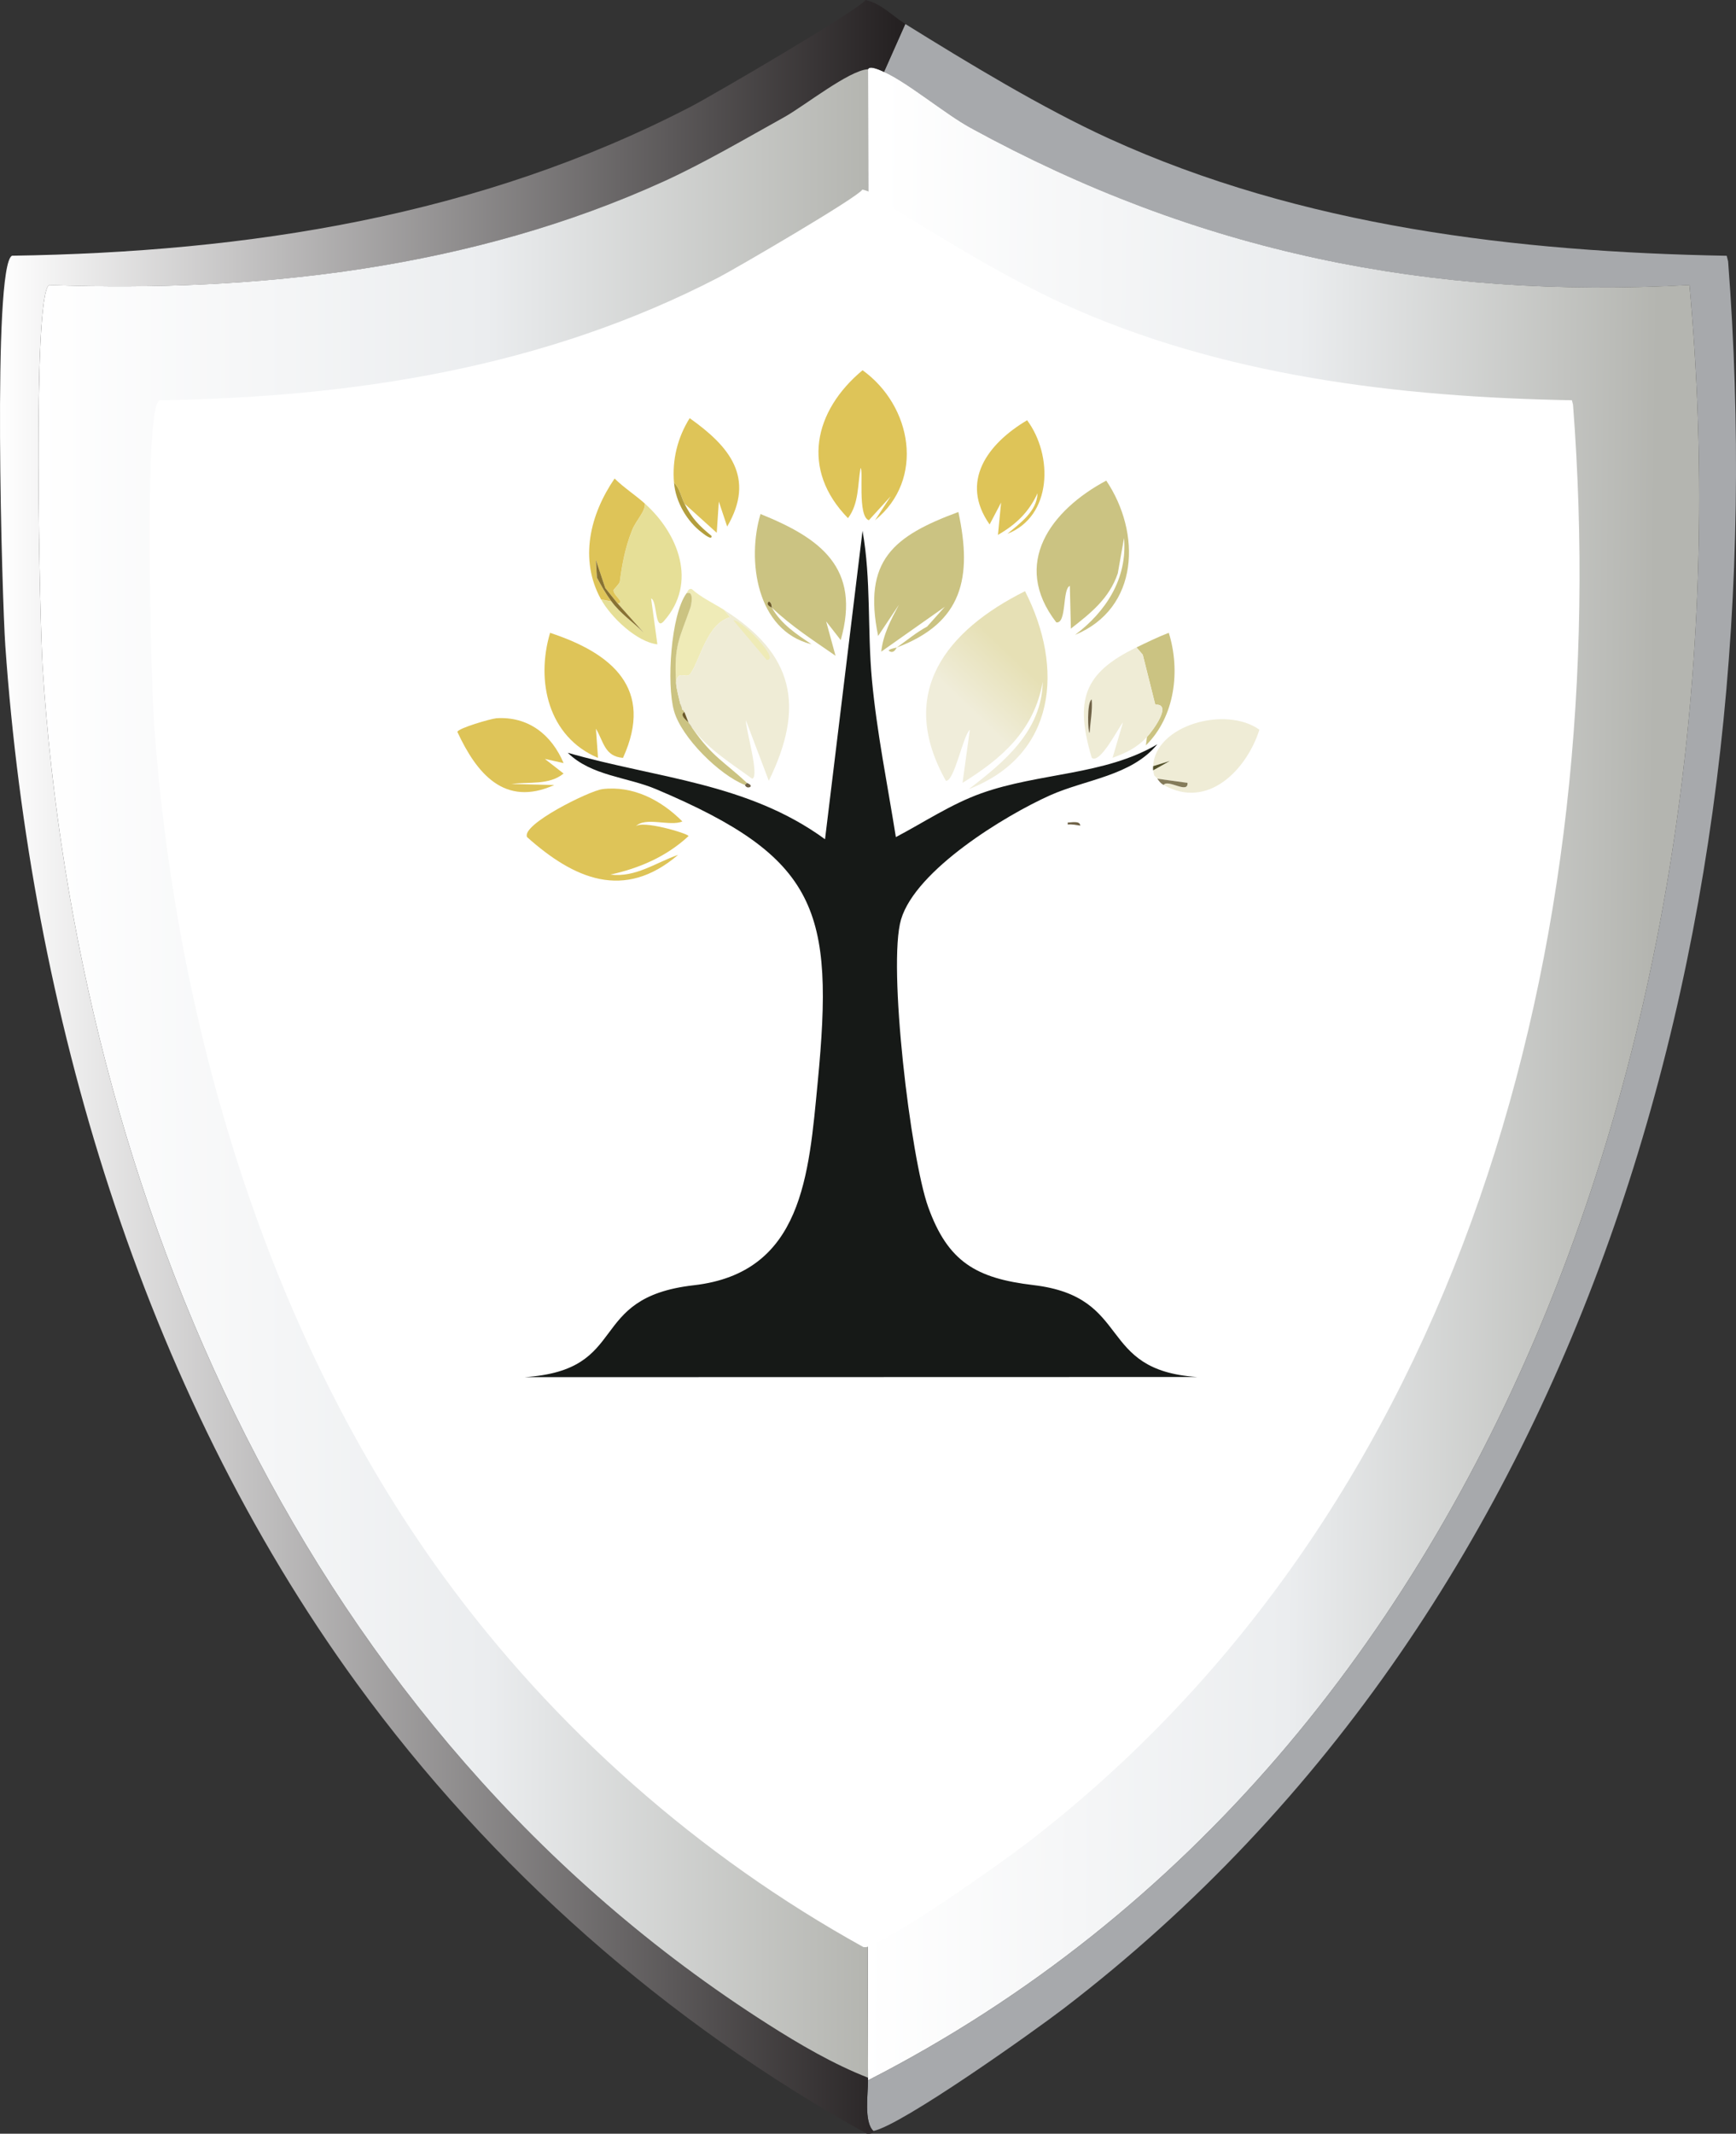 <?xml version="1.0" encoding="UTF-8"?>
<svg id="Layer_2" data-name="Layer 2" xmlns="http://www.w3.org/2000/svg" xmlns:xlink="http://www.w3.org/1999/xlink" viewBox="0 0 316.13 388.41"><rect x="0" y="0" width="316.13" height="388.41" fill="#333333" stroke="none"/>
  <defs>
    <style>
      .cls-1 {
        fill: #b39e3d;
      }

      .cls-2 {
        fill: url(#White_Black);
      }

      .cls-3 {
        fill: url(#linear-gradient-3);
      }

      .cls-4 {
        fill: url(#linear-gradient-2);
      }

      .cls-5 {
        fill: #6f6247;
      }

      .cls-6 {
        fill: url(#linear-gradient);
      }

      .cls-7 {
        fill: #887232;
      }

      .cls-8 {
        fill: #161917;
      }

      .cls-9 {
        fill: #5e4f2f;
      }

      .cls-10 {
        fill: #fff;
      }

      .cls-11 {
        fill: #efebb7;
      }

      .cls-12 {
        fill: #53512a;
      }

      .cls-13 {
        fill: #847b5a;
      }

      .cls-14 {
        fill: #6b5928;
      }

      .cls-15 {
        fill: #efecd6;
      }

      .cls-16 {
        fill: #cbc382;
      }

      .cls-17 {
        fill: #dec458;
      }

      .cls-18 {
        fill: #e6df97;
      }

      .cls-19 {
        fill: #a7a9ac;
      }
    </style>
    <linearGradient id="linear-gradient" x1="214.43" y1="-285.96" x2="509.41" y2="-283.17" gradientTransform="translate(56.05 334.18) scale(.48)" gradientUnits="userSpaceOnUse">
      <stop offset="0" stop-color="#fff"/>
      <stop offset=".54" stop-color="#ebedef"/>
      <stop offset="1" stop-color="#b4b5b0"/>
    </linearGradient>
    <linearGradient id="White_Black" data-name="White, Black" x1="0" y1="194.21" x2="164.86" y2="194.21" gradientUnits="userSpaceOnUse">
      <stop offset="0" stop-color="#fff"/>
      <stop offset="1" stop-color="#231f20"/>
    </linearGradient>
    <linearGradient id="linear-gradient-2" x1="6.99" y1="195.41" x2="158.14" y2="195.41" gradientTransform="matrix(1,0,0,1,0,0)" xlink:href="#linear-gradient"/>
    <linearGradient id="linear-gradient-3" x1="4050.05" y1="3087.32" x2="4001.75" y2="3137.61" gradientTransform="translate(-541.4 -433.33) scale(.18)" gradientUnits="userSpaceOnUse">
      <stop offset="0" stop-color="#e6e0b5"/>
      <stop offset="1" stop-color="#f0edda"/>
    </linearGradient>
  </defs>
  <g id="Layer_1-2" data-name="Layer 1">
    <g id="Generative_Object" data-name="Generative Object">
      <g>
        <g>
          <path class="cls-19" d="M314.69,47.52c9.08,118.19-23.93,243.78-120.98,318.09-5.44,4.17-29.51,21.28-34.67,22.3-1.75-1.68-.96-6.74-.97-9.21,117.58-60.15,161.02-201.89,149.59-326.81-47.44,2.62-89.54-5.95-130.92-28.61-4.62-2.53-11.58-8.35-15.76-10.18l3.88-8.73c11.45,7.1,24.89,15.28,37.09,20.85,35.06,15.99,74.19,20.64,112.49,21.34l.24.97Z"/>
          <path class="cls-6" d="M160.98,13.09c4.18,1.83,11.14,7.65,15.76,10.18,41.38,22.66,83.48,31.23,130.92,28.61,11.44,124.92-32.01,266.66-149.59,326.81,0-.16,0-.32,0-.48-.33-121.86.25-243.75,0-365.6.28-.8,2.45.28,2.91.48Z"/>
        </g>
        <g>
          <path class="cls-2" d="M164.86,4.36l-3.88,8.73c-.46-.2-2.63-1.29-2.91-.48-3.46.19-11.61,6.7-15.27,8.73-6.97,3.86-14.63,8.36-21.82,11.64-34.83,15.88-73.97,20.3-112.01,18.91-3.19,1.41-1.68,62.4-1.21,69.58,6.29,97.07,48.37,193.78,132.13,247.05,5.67,3.6,11.91,7.25,18.18,9.7,0,.16,0,.32,0,.48,0,2.47-.78,7.53.97,9.21-.06.01.14.61-1.21.48-36.33-20.08-68.41-48.36-92.86-81.95C25.73,252.53,5.63,183.89.97,117.59c-.59-8.37-2.38-69.16,1.21-71.04,43.1-.65,85.23-7.23,123.65-27.15,3.77-1.95,30.77-17.69,31.76-19.4,2.9.63,4.89,2.89,7.27,4.36Z"/>
          <path class="cls-4" d="M158.07,12.61c.25,121.86-.33,243.75,0,365.6-6.27-2.44-12.51-6.09-18.18-9.7C56.13,315.24,14.05,218.53,7.76,121.46c-.47-7.19-1.97-68.17,1.21-69.58,38.04,1.39,77.18-3.03,112.01-18.91,7.19-3.28,14.85-7.77,21.82-11.64,3.66-2.03,11.82-8.54,15.27-8.73Z"/>
        </g>
      </g>
      <path class="cls-10" d="M163.04,38.12c9.43,5.85,20.51,12.59,30.55,17.17,28.88,13.17,61.11,17,92.66,17.57l.2.8c7.48,97.36-19.71,200.8-99.65,262.01-4.48,3.43-24.31,17.53-28.56,18.37-.05.01.12.5-1,.4-29.92-16.54-56.35-39.84-76.49-67.5-32.32-44.41-48.88-100.95-52.72-155.57-.48-6.89-1.96-56.97,1-58.51,35.51-.54,70.21-5.96,101.85-22.37,3.1-1.61,25.35-14.57,26.16-15.98,2.38.52,4.03,2.38,5.99,3.59Z"/>
      <g>
        <path class="cls-8" d="M218.02,250.66c-18.47-1.2-11.62-14.58-29.84-16.73-10.39-1.23-15.56-4.2-19.16-14.23-3.19-8.87-7.41-44.07-4.93-52.35,2.7-9.01,18.89-18.88,27.12-22.57,6.52-2.92,14.77-3.52,19.54-9.29-9.66,5.68-21.47,5.14-32.06,8.92-5.49,1.96-10.43,5.28-15.55,7.97-1.51-9.49-3.47-19.07-4.36-28.64-.84-9.04-.13-18.25-1.71-27.12l-6.83,56.15c-14.12-10.31-30.73-11.09-46.85-15.74,4.31,4.23,10.78,4.38,16.12,6.64,29.52,12.48,32.41,22.06,29.4,53.3-1.63,16.91-2.72,34.73-22.57,36.99s-11.31,15.48-30.86,16.73"/>
        <g>
          <path class="cls-3" d="M186.66,107.61c7.11,13.93,5.75,29.85-10.24,36.04,6.52-4.99,13.28-10.6,13.47-19.54-1.58,8.85-7.39,13.92-14.61,18.4l1.33-9.67c-1.25,1.05-2.82,9.48-4.36,9.29-9.03-16.06.1-27.36,14.42-34.52Z"/>
          <path class="cls-17" d="M109.65,143.65c5.63-.69,10.75,2,14.61,5.88-2.27.98-6.85-.96-8.54.95,1.07-1.29,9.53,1.23,9.67,1.71-4.07,3.77-8.93,5.84-14.23,7.02,4.62.55,8.23-2.17,12.33-3.6-9.85,8.43-18.99,4.37-27.5-3.22-1.18-2.27,11.38-8.45,13.66-8.73Z"/>
          <path class="cls-17" d="M157.07,67.39c9.02,6.49,11.41,19.89,2.28,27.31l2.85-4.36-3.98,4.36c-2.11-.68-.95-9.48-1.52-9.48-.53,3.09-.29,6.48-2.28,9.1-8.63-8.8-6.24-19.53,2.66-26.93Z"/>
          <path class="cls-16" d="M201.46,87.5c6.37,9.48,6.03,23.22-5.69,28.07,5.66-4.25,9.56-10.29,8.92-17.64l-1.14,6.45c-1.56,4.56-4.87,7.19-8.54,10.05l-.19-7.78c-1.4.56-.53,6.95-2.47,6.64-8.27-10.72-.93-20.46,9.1-25.8Z"/>
          <path class="cls-17" d="M100.17,115.2c11.23,3.68,19.03,10.14,13.28,22.76-3.38-.26-3.52-2.99-4.93-5.31l.38,5.31c-9.06-3.84-11.35-13.93-8.73-22.76Z"/>
          <path class="cls-17" d="M90.3,130.75c5.91-.41,10.16,3.01,12.33,8.16l-3.41-.76,3.41,2.66c-2.64,2.16-6.3,1.48-9.48,1.9l7.78.19c-9.06,4.08-14.14-2.12-17.64-9.67.13-.68,6.16-2.41,7.02-2.47Z"/>
          <path class="cls-17" d="M187.04,76.5c4.75,6.4,4.59,17.47-3.6,20.68,2.29-1.93,5.38-4.06,5.5-7.4-1.58,3.46-3.94,5.7-7.21,7.59l.57-5.88-2.09,3.98c-5.49-7.82-.35-14.72,6.83-18.97Z"/>
          <g>
            <path class="cls-17" d="M124.64,91.67c-.61-1.21-.84-2.8-1.9-3.79-.36-4.16.63-8.2,2.85-11.76,7.21,5.11,12.05,10.83,6.83,19.73l-1.52-4.55-.38,5.69-5.88-5.31Z"/>
            <path class="cls-1" d="M124.64,91.67c1.36,2.7,2.61,3.98,4.93,5.88.16.96-1.63-.51-1.71-.57-2.78-2.07-4.82-5.62-5.12-9.1,1.05,1,1.29,2.59,1.9,3.79Z"/>
          </g>
          <g>
            <path class="cls-15" d="M211.89,142.89c.79-1.12,4.51,1.72,4.36-.38l-5.5-.76c-.61-.8-.49-.11-.76-1.52l3.03-1.71-3.03.95c.35-7.45,13.21-11.04,19.35-6.64-2.32,7.3-9.41,14.64-17.45,10.05Z"/>
            <path class="cls-13" d="M211.89,142.89c-.61-.35-.74-.61-1.14-1.14l5.5.76c.14,2.1-3.57-.74-4.36.38Z"/>
            <path class="cls-12" d="M209.99,140.23c-.04-.23-.01-.52,0-.76l3.03-.95-3.03,1.71Z"/>
          </g>
          <g>
            <path class="cls-10" d="M194.44,150.1c.78-.1,1.52.09,2.28.19-.04-.96-1.64-.54-2.28-.57-1.99-.1-4.09-.05-6.07.19,7.93-10.33,20.81-6.67,28.45,1.9-7.51,8.56-19.08,12.13-28.07,3.41,3.37,1.05,6.29,3.86,10.05,3.22-4.46-1.05-8.68-3.06-11.95-6.26,2.39-1.1,4.99-1.75,7.59-2.09Z"/>
            <path class="cls-5" d="M194.44,150.1v-.38c.64.03,2.23-.39,2.28.57-.75-.1-1.5-.29-2.28-.19Z"/>
          </g>
          <g>
            <path class="cls-16" d="M163.33,117.85c1.81-1.28,3.53-2.73,5.5-3.79l3.22-3.6-11.57,8.16c.32-3.1,1.77-5.82,3.22-8.54l-3.79,5.69c-2.83-13.78,2.8-18.2,14.61-22.57,2.57,11.91.79,20.14-11.19,24.66Z"/>
            <path class="cls-16" d="M163.33,117.85c-.08.03-.57,1.37-1.52.57.25-.36,1.38-.47,1.52-.57Z"/>
          </g>
          <path class="cls-5" d="M135.64,142.89l.38-.38c.1.09,1.01.36.57.76-.72.29-.9-.36-.95-.38Z"/>
          <g>
            <path class="cls-11" d="M131.84,111.02l1.14,1.33c-4.2,1.14-5.37,7.45-7.21,10.24-.78,1.19-2.32-.89-2.66,1.71-.42-6.96.61-7.97,2.66-13.85.04-.12.72-3.04-.76-2.47.25-.34.34-.88.95-.76,1.76,1.57,3.91,2.55,5.88,3.79Z"/>
            <path class="cls-16" d="M123.12,124.3c.07,1.19.49,2.61.76,3.79.19.84.1.43.38,1.14,0,.02.14-.13.38.38-1.05.59.62,1.69.76,1.9.32.51.36.61.76,1.14,3.48,5.06,5.81,6.08,9.86,9.86l-.38.38c-4.62-1.82-11.52-8.6-12.9-13.47s-.59-17.51,2.28-21.43c1.48-.57.8,2.34.76,2.47-2.04,5.88-3.08,6.89-2.66,13.85Z"/>
            <g>
              <path class="cls-15" d="M126.15,132.65c-.25-.36-.5-.76-.76-1.14-.14-.22-.53-1.41-.76-1.9s-.37-.35-.38-.38l-.38-1.14c-.27-1.18-.69-2.6-.76-3.79.33-2.59,1.87-.52,2.66-1.71,1.84-2.8,3.01-9.11,7.21-10.24l-1.14-1.33c12.7,8.02,14.82,17.52,8.16,31.11l-4.17-11c-.07,1.49,2.56,10.33,1.14,10.62-3.8-2.78-7.92-5.3-10.81-9.1Z"/>
              <path class="cls-11" d="M133.55,112.92c1.23-.34,8.72,7.28,6.07,7.21l-6.07-7.21Z"/>
              <path class="cls-14" d="M125.39,131.51c-.14-.2-1.8-1.31-.76-1.9.22.48.62,1.68.76,1.9Z"/>
              <path class="cls-9" d="M126.15,132.65c-.4-.53-.44-.62-.76-1.14.26.38.51.78.76,1.14Z"/>
              <path class="cls-7" d="M124.26,129.23c-.27-.7-.19-.3-.38-1.14l.38,1.14Z"/>
            </g>
          </g>
          <g>
            <path class="cls-16" d="M140.57,110.64s.02-.92-.57-1.14c-.7.65.51,1.04.57,1.14,1.72,3.01,4.43,4.77,7.21,6.64-10.08-2.49-11.79-15.37-9.29-23.71,10.92,4.4,18.33,9.79,14.61,22.95l-2.66-3.41,1.71,6.26c-4.1-2.85-7.9-5.27-11.57-8.73Z"/>
            <path class="cls-14" d="M140.57,110.64c-.06-.1-1.27-.48-.57-1.14.59.21.52,1.09.57,1.14Z"/>
          </g>
          <g>
            <path class="cls-18" d="M109.46,109.13l1.9.38c1.65,2.24,3.94,3.75,5.88,5.69l-4.74-5.31c1.45-.16-.86-1.51-.76-2.47,0-.09,1.09-1.17,1.14-1.52.41-3.2.96-6.29,2.28-9.48.74-1.8,2.35-3.27,2.28-4.74,6.05,5.41,9.69,14.43,3.41,21.43-1.64,1.82-1.15-3.8-2.28-4.17l1.14,8.35c-3.79-.44-8.46-4.95-10.24-8.16Z"/>
            <path class="cls-17" d="M117.43,91.67c.08,1.47-1.53,2.94-2.28,4.74-1.31,3.2-1.86,6.28-2.28,9.48-.04.34-1.13,1.42-1.14,1.52-.1.96,2.21,2.3.76,2.47-.75-.95-1.52-1.9-2.28-2.85l-1.71-5.12.19,3.22c.81,1.54,1.62,2.96,2.66,4.36l-1.9-.38c-4.02-7.26-2.01-15.46,2.47-22,1.71,1.68,3.72,2.96,5.5,4.55Z"/>
            <path class="cls-7" d="M112.5,109.88l4.74,5.31c-1.94-1.94-4.23-3.45-5.88-5.69-1.04-1.4-1.85-2.83-2.66-4.36l-.19-3.22,1.71,5.12c.76.95,1.53,1.9,2.28,2.85Z"/>
          </g>
          <g>
            <path class="cls-16" d="M208.86,134.16c1.15-1.23,4.69-6.12,1.52-5.88l-2.28-9.1-1.14-1.33c1.94-.94,3.86-1.88,5.88-2.66,2.15,6.9,1.12,15.28-4.17,20.49l.19-1.52Z"/>
            <g>
              <path class="cls-15" d="M206.96,117.85l1.14,1.33,2.28,9.1c3.18-.24-.37,4.65-1.52,5.88-1.82,1.95-3.77,2.88-6.26,3.79l1.9-6.45c-.76.82-4.16,7.67-5.69,6.45-3.11-10.49-1.51-15.44,8.16-20.11Z"/>
              <path class="cls-5" d="M198.8,127.33c.17,2-.26,4.07-.38,6.07-.31,0-.53-5.56.38-6.07Z"/>
            </g>
          </g>
        </g>
      </g>
    </g>
  </g>
</svg>